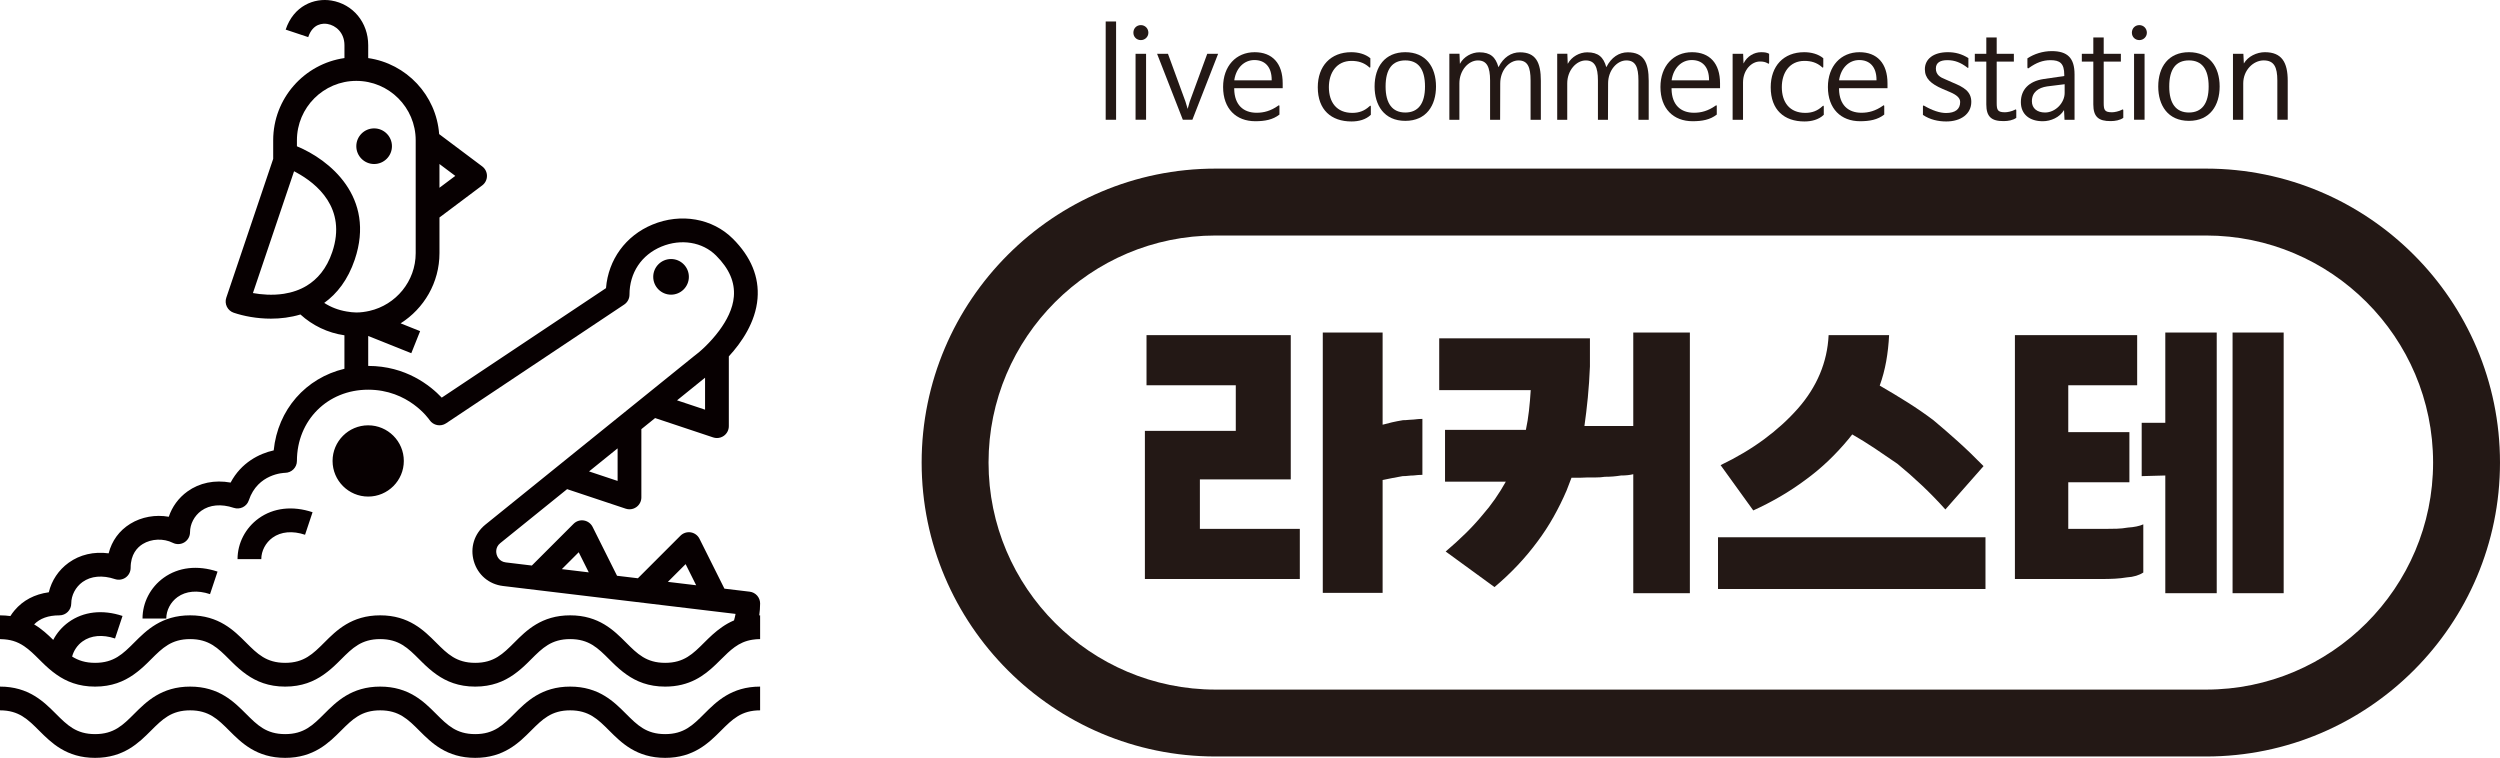 <?xml version="1.0" encoding="utf-8"?>
<!-- Generator: Adobe Illustrator 16.0.0, SVG Export Plug-In . SVG Version: 6.00 Build 0)  -->
<!DOCTYPE svg PUBLIC "-//W3C//DTD SVG 1.1//EN" "http://www.w3.org/Graphics/SVG/1.1/DTD/svg11.dtd">
<svg version="1.1" id="Layer_1" xmlns="http://www.w3.org/2000/svg" xmlns:xlink="http://www.w3.org/1999/xlink" x="0px" y="0px"
	 width="340.933px" height="103.352px" viewBox="0 0 340.933 103.352" enable-background="new 0 0 340.933 103.352"
	 xml:space="preserve">
<rect x="150.786" y="2.93" fill="#231815" width="1.418" height="13.403"/>
<path fill="#231815" d="M154.563,4.463c0-0.593,0.429-1.039,1.022-1.039c0.561,0,1.022,0.446,1.022,1.039
	c0,0.56-0.462,1.006-1.022,1.006C154.991,5.469,154.563,5.023,154.563,4.463 M156.294,16.333h-1.434V7.333h1.434V16.333z"/>
<polygon fill="#231815" points="161.965,14.851 162.246,13.861 164.637,7.333 166.12,7.333 162.608,16.333 161.307,16.333 
	157.794,7.333 159.278,7.333 161.668,13.861 "/>
<path fill="#231815" d="M171.101,7.119c2.406,0,3.824,1.516,3.824,4.236v0.677h-6.61v0.147c0.05,2.109,1.22,3.198,3.066,3.198
	c0.956,0,1.913-0.247,2.918-0.956c0.115-0.099,0.182-0.083,0.182,0.066v1.137c-0.906,0.709-1.995,0.907-3.298,0.907
	c-2.604,0-4.385-1.698-4.385-4.666C166.798,9.014,168.561,7.119,171.101,7.119 M168.331,10.959h5.094v-0.065
	c0-1.781-0.923-2.705-2.357-2.705c-1.368,0-2.474,1.04-2.736,2.688V10.959z"/>
<path fill="#231815" d="M186.765,14.488c0.116-0.116,0.181-0.099,0.181,0.065v1.104c-0.691,0.659-1.647,0.907-2.637,0.907
	c-2.753,0-4.6-1.567-4.6-4.666c0-2.885,1.747-4.78,4.566-4.78c0.956,0,1.912,0.247,2.605,0.823V9.08
	c0,0.164-0.066,0.197-0.183,0.066c-0.709-0.626-1.5-0.841-2.39-0.841c-2.044,0-3.083,1.633-3.083,3.577
	c0,2.061,1.055,3.512,3.198,3.512C185.33,15.394,186.072,15.13,186.765,14.488"/>
<path fill="#231815" d="M191.646,16.482c-2.885,0-4.188-2.127-4.188-4.683c0-2.703,1.417-4.681,4.188-4.681
	c2.77,0,4.187,1.978,4.187,4.681C195.833,14.355,194.531,16.482,191.646,16.482 M191.646,15.344c1.747,0,2.687-1.203,2.687-3.545
	c0-2.406-0.939-3.561-2.687-3.561c-1.748,0-2.688,1.154-2.688,3.561C188.958,14.141,189.898,15.344,191.646,15.344"/>
<path fill="#231815" d="M204.343,9.146h0.017c0.675-1.335,1.731-2.012,2.917-2.012c2.16,0,2.854,1.369,2.854,3.891v5.309h-1.402
	v-5.357c0-1.83-0.395-2.737-1.649-2.737c-1.268,0-2.488,1.336-2.488,3.132l-0.017,4.963h-1.368v-5.357
	c0-1.83-0.429-2.737-1.666-2.737c-1.269,0-2.521,1.336-2.521,3.132v4.963h-1.368V7.332h1.384l0.051,1.353h0.017
	c0.511-0.956,1.599-1.55,2.637-1.55C203.255,7.134,203.964,7.794,204.343,9.146"/>
<path fill="#231815" d="M219.052,9.146h0.016c0.676-1.335,1.731-2.012,2.918-2.012c2.16,0,2.853,1.369,2.853,3.891v5.309h-1.401
	v-5.357c0-1.83-0.396-2.737-1.649-2.737c-1.268,0-2.488,1.336-2.488,3.132l-0.017,4.963h-1.369v-5.357
	c0-1.83-0.428-2.737-1.665-2.737c-1.269,0-2.521,1.336-2.521,3.132v4.963h-1.368V7.332h1.384l0.05,1.353h0.017
	c0.511-0.956,1.6-1.55,2.638-1.55C217.963,7.134,218.672,7.794,219.052,9.146"/>
<path fill="#231815" d="M230.743,7.119c2.406,0,3.824,1.516,3.824,4.236v0.677h-6.611v0.147c0.051,2.109,1.221,3.198,3.066,3.198
	c0.957,0,1.914-0.247,2.919-0.956c0.115-0.099,0.181-0.083,0.181,0.066v1.137c-0.906,0.709-1.995,0.907-3.297,0.907
	c-2.604,0-4.385-1.698-4.385-4.666C226.44,9.014,228.204,7.119,230.743,7.119 M227.974,10.959h5.094v-0.065
	c0-1.781-0.923-2.705-2.358-2.705c-1.367,0-2.473,1.04-2.735,2.688V10.959z"/>
<path fill="#231815" d="M241.065,8.634c-0.313-0.181-0.61-0.247-1.056-0.247c-1.154,0-2.308,1.154-2.308,2.869v5.077h-1.418V7.333
	h1.434l0.05,1.302h0.017c0.462-0.956,1.434-1.516,2.374-1.516c0.462,0,0.774,0.032,1.104,0.214v1.219
	C241.263,8.701,241.197,8.734,241.065,8.634"/>
<path fill="#231815" d="M248.533,14.488c0.116-0.116,0.182-0.099,0.182,0.065v1.104c-0.692,0.659-1.648,0.907-2.637,0.907
	c-2.754,0-4.601-1.567-4.601-4.666c0-2.885,1.748-4.78,4.567-4.78c0.956,0,1.912,0.247,2.604,0.823V9.08
	c0,0.164-0.065,0.197-0.182,0.066c-0.708-0.626-1.5-0.841-2.39-0.841c-2.045,0-3.084,1.633-3.084,3.577
	c0,2.061,1.056,3.512,3.198,3.512C247.1,15.394,247.842,15.13,248.533,14.488"/>
<path fill="#231815" d="M253.58,7.119c2.406,0,3.824,1.516,3.824,4.236v0.677h-6.609v0.147c0.049,2.109,1.219,3.198,3.065,3.198
	c0.956,0,1.913-0.247,2.918-0.956c0.115-0.099,0.182-0.083,0.182,0.066v1.137c-0.906,0.709-1.995,0.907-3.298,0.907
	c-2.604,0-4.385-1.698-4.385-4.666C249.277,9.014,251.042,7.119,253.58,7.119 M250.811,10.959h5.094v-0.065
	c0-1.781-0.923-2.705-2.357-2.705c-1.368,0-2.474,1.04-2.736,2.688V10.959z"/>
<path fill="#231815" d="M262.402,14.421c1.105,0.644,2.143,0.989,2.984,0.989c1.253,0,1.929-0.512,1.929-1.501
	c0-0.56-0.495-0.972-1.385-1.351l-1.005-0.43c-1.616-0.692-2.425-1.45-2.425-2.687c0-1.368,1.139-2.324,3.134-2.324
	c0.988,0,1.895,0.23,2.802,0.807v1.204c0,0.164-0.049,0.182-0.148,0.083c-0.89-0.678-1.714-1.007-2.721-1.007
	c-0.955,0-1.566,0.329-1.566,1.138c0,0.858,0.595,1.204,1.271,1.468l1.088,0.479c1.418,0.593,2.473,1.169,2.473,2.604
	c0,1.648-1.418,2.671-3.413,2.671c-1.104,0-2.225-0.248-3.182-0.892v-1.137C262.237,14.388,262.287,14.356,262.402,14.421"/>
<path fill="#231815" d="M274.786,14.965c0.114-0.083,0.181-0.033,0.181,0.099v1.006c-0.445,0.329-1.121,0.445-1.715,0.445
	c-1.682,0.017-2.373-0.609-2.373-2.275V8.404h-1.567V7.333h1.567V5.106h1.417v2.227h2.341v1.071h-2.341v5.622
	c0,0.973,0.116,1.285,1.138,1.285C273.747,15.311,274.356,15.197,274.786,14.965"/>
<path fill="#231815" d="M276.699,9.26c-0.116,0.116-0.215,0.067-0.215-0.097V7.958c0.924-0.609,2.109-0.988,3.313-0.988
	c2.144,0,3.116,0.922,3.116,3.181v6.183h-1.369l-0.064-1.303h-0.018c-0.577,0.974-1.78,1.501-2.885,1.501
	c-1.764,0-2.984-0.907-2.984-2.605c0-1.664,1.055-2.835,3.083-3.148l2.836-0.413v-0.146c0-1.6-0.609-2.014-1.88-2.014
	C278.594,8.205,277.688,8.552,276.699,9.26 M281.563,12.674v-1.188l-2.391,0.296c-1.22,0.183-2.077,0.809-2.077,2.028
	c0,0.99,0.742,1.533,1.797,1.533C280.309,15.344,281.563,14.026,281.563,12.674"/>
<path fill="#231815" d="M289.379,14.965c0.115-0.083,0.181-0.033,0.181,0.099v1.006c-0.445,0.329-1.121,0.445-1.715,0.445
	c-1.681,0.017-2.373-0.609-2.373-2.275V8.404h-1.567V7.333h1.567V5.106h1.417v2.227h2.341v1.071h-2.341v5.622
	c0,0.973,0.116,1.285,1.138,1.285C288.34,15.311,288.949,15.197,289.379,14.965"/>
<path fill="#231815" d="M290.731,4.463c0-0.593,0.429-1.039,1.021-1.039c0.561,0,1.022,0.446,1.022,1.039
	c0,0.56-0.462,1.006-1.022,1.006C291.16,5.469,290.731,5.023,290.731,4.463 M292.462,16.333h-1.434V7.333h1.434V16.333z"/>
<path fill="#231815" d="M298.514,16.482c-2.886,0-4.188-2.127-4.188-4.683c0-2.703,1.417-4.681,4.188-4.681
	c2.77,0,4.187,1.978,4.187,4.681C302.7,14.355,301.398,16.482,298.514,16.482 M298.514,15.344c1.746,0,2.687-1.203,2.687-3.545
	c0-2.406-0.94-3.561-2.687-3.561c-1.748,0-2.688,1.154-2.688,3.561C295.825,14.141,296.766,15.344,298.514,15.344"/>
<path fill="#231815" d="M311.984,11.008v5.325h-1.417v-5.357c0-1.83-0.446-2.738-1.864-2.738c-1.417,0-2.786,1.337-2.786,3.133
	v4.963h-1.4V7.333h1.418L306,8.634h0.017c0.544-0.939,1.747-1.516,2.852-1.516C311.16,7.119,311.984,8.487,311.984,11.008"/>
<path fill="#231815" d="M156.133,58.757h12.395v-6.219h-12.174v-6.836h19.672v19.671h-12.394v6.749h13.629v6.836h-21.128V58.757z
	 M193.977,57.125v7.631c-0.177,0-0.367,0.007-0.574,0.022c-0.204,0.015-0.426,0.037-0.66,0.065c-0.236,0-0.472,0.016-0.706,0.044
	c-0.235,0.03-0.485,0.044-0.749,0.044c-0.501,0.089-0.979,0.178-1.435,0.266c-0.456,0.088-0.89,0.176-1.301,0.264v15.394h-8.16
	V45.349h8.16v12.57c0.411-0.117,0.845-0.227,1.301-0.331c0.455-0.103,0.948-0.198,1.479-0.286c0.264,0,0.521-0.015,0.771-0.045
	c0.25-0.027,0.479-0.043,0.685-0.043c0.234-0.029,0.448-0.052,0.64-0.066S193.8,57.125,193.977,57.125"/>
<path fill="#231815" d="M216.824,46.143v3.837c-0.06,1.472-0.154,2.883-0.287,4.235c-0.132,1.352-0.286,2.646-0.463,3.881h6.66
	V45.349h7.719v35.55h-7.719v-16.23c-0.235,0.059-0.493,0.103-0.772,0.132c-0.279,0.03-0.58,0.044-0.904,0.044
	c-0.353,0.059-0.713,0.103-1.08,0.133c-0.368,0.029-0.743,0.043-1.125,0.043c-0.206,0.03-0.404,0.052-0.596,0.067
	c-0.19,0.015-0.39,0.021-0.595,0.021h-0.551h-0.553c-0.412,0.029-0.794,0.044-1.146,0.044h-0.972h-0.132l-0.661,1.721
	c-0.529,1.234-1.125,2.44-1.786,3.616c-0.662,1.177-1.39,2.293-2.184,3.353c-0.824,1.118-1.72,2.19-2.69,3.22
	s-2.029,2.029-3.177,2.999l-6.659-4.852c0.971-0.823,1.875-1.646,2.713-2.47c0.838-0.822,1.609-1.661,2.315-2.515
	c0.617-0.706,1.19-1.44,1.72-2.205s1.015-1.544,1.455-2.338h-8.291v-7.057h11.026c0.176-0.823,0.316-1.69,0.419-2.603
	c0.104-0.91,0.184-1.853,0.242-2.822H196.27v-7.058H216.824z"/>
<path fill="#231815" d="M234.29,73.269h36.476v7.057H234.29V73.269z M234.643,63.433c2.205-1.059,4.184-2.235,5.932-3.528
	c1.75-1.294,3.286-2.69,4.61-4.19c1.293-1.471,2.293-3.043,2.999-4.72s1.102-3.44,1.191-5.293h8.248
	c-0.061,1.235-0.192,2.427-0.397,3.573c-0.206,1.146-0.501,2.249-0.882,3.309c1.323,0.765,2.602,1.536,3.837,2.314
	c1.235,0.78,2.396,1.581,3.484,2.404c1.059,0.882,2.161,1.838,3.308,2.867c1.146,1.028,2.323,2.16,3.529,3.396l-5.205,5.91
	c-1.029-1.146-2.088-2.234-3.176-3.264c-1.089-1.028-2.205-2.014-3.353-2.955c-1.058-0.734-2.095-1.44-3.108-2.117
	c-1.016-0.676-2.037-1.308-3.065-1.896l-0.53,0.662c-0.853,1.029-1.764,2.006-2.733,2.934c-0.972,0.926-2,1.786-3.089,2.58
	c-1.146,0.853-2.314,1.625-3.506,2.314c-1.19,0.691-2.403,1.317-3.639,1.875L234.643,63.433z"/>
<path fill="#231815" d="M291.452,52.539h-9.396v6.396h8.337v6.836h-8.337v6.353h5.072c0.53,0,1.044-0.008,1.544-0.022
	s0.999-0.066,1.5-0.154c0.441-0.029,0.839-0.081,1.191-0.154s0.661-0.169,0.926-0.287v6.572c-0.265,0.176-0.589,0.323-0.97,0.44
	c-0.383,0.118-0.809,0.192-1.28,0.221c-0.528,0.089-1.073,0.147-1.631,0.177c-0.559,0.03-1.147,0.044-1.765,0.044H274.78V45.703
	h16.672V52.539z M295.289,80.9V64.844l-3.22,0.088v-7.276h3.22V45.349h7.013V80.9H295.289z M304.463,45.349h6.969V80.9h-6.969
	V45.349z"/>
<path fill="#231815" d="M300.848,103.165H165.774c-22.104,0-40.086-17.982-40.086-40.085s17.982-40.086,40.086-40.086h135.073
	c22.104,0,40.085,17.983,40.085,40.086S322.951,103.165,300.848,103.165 M165.774,32.117c-17.073,0-30.963,13.891-30.963,30.963
	s13.89,30.962,30.963,30.962h135.073c17.073,0,30.962-13.89,30.962-30.962s-13.889-30.963-30.962-30.963H165.774z"/>
<path fill="#070001" d="M55.07,62.86c0-2.68-2.18-4.858-4.859-4.858s-4.858,2.179-4.858,4.858c0,2.679,2.179,4.859,4.858,4.859
	S55.07,65.539,55.07,62.86 M89.083,37.754c0,1.34,1.09,2.43,2.431,2.43c1.339,0,2.429-1.09,2.429-2.43c0-1.339-1.09-2.43-2.429-2.43
	C90.173,35.325,89.083,36.416,89.083,37.754 M48.591,19.938c0,1.34,1.091,2.429,2.43,2.429c1.34,0,2.43-1.089,2.43-2.429
	s-1.09-2.43-2.43-2.43C49.682,17.508,48.591,18.598,48.591,19.938 M41.601,72.926l1.024-3.073c-2.726-0.907-5.335-0.607-7.35,0.843
	c-1.804,1.302-2.881,3.376-2.881,5.552h3.239c0-1.119,0.589-2.24,1.536-2.924C38.317,72.496,39.892,72.355,41.601,72.926
	 M28.642,81.024l1.025-3.073c-2.725-0.906-5.335-0.606-7.349,0.844c-1.804,1.301-2.882,3.376-2.882,5.553h3.24
	c0-1.121,0.588-2.242,1.536-2.925C25.358,80.597,26.932,80.455,28.642,81.024 M102.605,87.241c0.328-0.051,0.673-0.086,1.055-0.086
	v-1.62v-1.618c-0.042,0-0.078,0.007-0.119,0.008c0.072-0.54,0.119-1.084,0.119-1.628c0-0.82-0.612-1.512-1.426-1.608l-3.442-0.413
	l-3.4-6.802c-0.233-0.466-0.676-0.791-1.189-0.875c-0.51-0.081-1.036,0.086-1.405,0.454l-5.806,5.807l-2.845-0.341l-3.332-6.665
	c-0.233-0.465-0.675-0.79-1.19-0.874c-0.507-0.084-1.036,0.084-1.403,0.454l-5.691,5.691l-3.55-0.427
	c-0.904-0.109-1.185-0.839-1.249-1.059c-0.064-0.222-0.219-0.987,0.484-1.564l9.123-7.368l7.993,2.664
	c0.168,0.056,0.34,0.084,0.514,0.084c0.335,0,0.667-0.104,0.946-0.307c0.423-0.304,0.673-0.793,0.673-1.313v-9.309l1.874-1.514
	l7.92,2.641c0.168,0.056,0.342,0.083,0.514,0.083c0.335,0,0.667-0.104,0.947-0.306c0.423-0.304,0.673-0.793,0.673-1.314v-9.515
	c1.723-1.876,3.646-4.646,3.914-7.885c0.243-2.94-0.887-5.685-3.358-8.156c-2.782-2.782-7.093-3.54-10.981-1.928
	c-3.647,1.511-6.011,4.781-6.325,8.662l-22.4,14.933c-1.564-1.649-4.894-4.325-10.029-4.325v-4.086l5.877,2.352l1.203-3.009
	l-2.661-1.064c3.179-2.011,5.3-5.548,5.3-9.579v-4.859l5.83-4.373c0.408-0.306,0.648-0.785,0.648-1.296
	c0-0.51-0.24-0.989-0.648-1.295l-5.873-4.405c-0.394-5.317-4.465-9.616-9.676-10.366V6.17c0-3.108-2.072-5.617-5.042-6.1
	c-2.306-0.375-5.126,0.707-6.213,3.968l3.073,1.024c0.634-1.901,2.045-1.889,2.621-1.794c1.118,0.182,2.321,1.167,2.321,2.901v1.75
	c-5.485,0.79-9.718,5.508-9.718,11.208v2.537L30.86,40.598c-0.138,0.406-0.108,0.851,0.083,1.237
	c0.19,0.385,0.526,0.678,0.933,0.814c1.347,0.455,3.142,0.807,5.07,0.807c1.313,0,2.688-0.166,4.025-0.569
	c1.637,1.491,3.707,2.506,6,2.837v4.567c-5.27,1.261-9.084,5.56-9.646,11.13c-1.927,0.421-4.427,1.645-5.874,4.389
	c-2.186-0.394-4.241,0.024-5.894,1.216c-1.206,0.869-2.087,2.085-2.539,3.446c-1.799-0.32-3.714,0.008-5.257,0.962
	c-1.505,0.93-2.514,2.323-2.946,4.026c-2.019-0.266-3.914,0.172-5.455,1.283c-1.375,0.991-2.328,2.435-2.703,4.027
	c-1.943,0.268-3.512,1.095-4.677,2.473c-0.209,0.245-0.393,0.506-0.564,0.771C0.972,83.953,0.502,83.917,0,83.917v1.618v1.62
	c0.06,0,0.111,0.009,0.17,0.011c0.6,0.014,1.13,0.092,1.604,0.23c0.568,0.166,1.061,0.419,1.519,0.727
	c0.716,0.482,1.35,1.104,2.045,1.799c0.154,0.153,0.317,0.313,0.479,0.474c0.564,0.552,1.19,1.114,1.916,1.619
	c1.309,0.912,2.951,1.62,5.233,1.62c2.282,0,3.923-0.708,5.232-1.62c0.725-0.505,1.351-1.067,1.915-1.619
	c0.163-0.16,0.326-0.32,0.48-0.475c1.546-1.545,2.767-2.766,5.337-2.766c2.569,0,3.789,1.221,5.334,2.766
	c0.154,0.154,0.317,0.314,0.48,0.475c0.563,0.552,1.189,1.114,1.914,1.619c1.308,0.912,2.948,1.62,5.229,1.62s3.922-0.708,5.23-1.62
	c0.727-0.505,1.352-1.067,1.915-1.619c0.163-0.16,0.326-0.32,0.481-0.475c1.545-1.545,2.765-2.766,5.334-2.766
	c2.567,0,3.787,1.221,5.333,2.766c0.153,0.154,0.316,0.314,0.479,0.475c0.563,0.552,1.189,1.114,1.914,1.619
	c1.308,0.912,2.948,1.62,5.229,1.62c2.279,0,3.92-0.708,5.228-1.62c0.725-0.505,1.35-1.067,1.913-1.619
	c0.163-0.16,0.326-0.32,0.479-0.475c1.546-1.545,2.765-2.766,5.332-2.766s3.786,1.221,5.331,2.766
	c0.155,0.154,0.317,0.314,0.48,0.475c0.563,0.552,1.188,1.114,1.914,1.619c1.307,0.912,2.947,1.62,5.228,1.62
	c3.347,0,5.333-1.512,6.874-2.983c0.259-0.247,0.509-0.493,0.746-0.73c0.637-0.638,1.222-1.211,1.866-1.675
	C100.88,87.751,101.64,87.392,102.605,87.241 M59.93,22.367l2.159,1.62l-2.159,1.62V22.367z M40.103,23.354
	c0.124,0.064,0.257,0.136,0.39,0.21c2.631,1.443,6.848,4.792,4.819,10.802c-0.775,2.296-2.043,3.723-3.478,4.595
	c-0.479,0.291-0.975,0.519-1.479,0.694c-0.544,0.191-1.095,0.325-1.64,0.409c-1.596,0.245-3.13,0.098-4.222-0.099l2.761-8.175
	l1.62-4.797L40.103,23.354z M48.591,42.614c-0.446,0-0.877-0.062-1.304-0.132c-1.117-0.183-2.157-0.581-3.072-1.173
	c1.742-1.25,3.23-3.139,4.165-5.907c2.884-8.54-3.484-13.637-7.888-15.452v-0.821c0-4.465,3.634-8.099,8.099-8.099
	c4.466,0,8.099,3.634,8.099,8.099v9.718v5.669c0,3.846-2.701,7.06-6.302,7.882C49.808,42.529,49.21,42.614,48.591,42.614
	 M92.33,54.595l3.821-3.087v4.36L92.33,54.595z M80.33,64.289l3.895-3.146v4.444L80.33,64.289z M80.293,78.055l-3.674-0.441
	l2.302-2.302L80.293,78.055z M94.939,79.813L91.08,79.35l2.419-2.418L94.939,79.813z M100.31,83.72
	c-0.048,0.299-0.131,0.592-0.209,0.887c-0.602,0.252-1.136,0.563-1.625,0.9c-0.954,0.658-1.737,1.423-2.438,2.123
	c-1.544,1.544-2.763,2.765-5.329,2.765c-2.567,0-3.787-1.221-5.332-2.765c-1.652-1.655-3.712-3.714-7.621-3.714
	s-5.968,2.059-7.621,3.714c-1.545,1.544-2.765,2.765-5.331,2.765c-2.568,0-3.788-1.221-5.333-2.765
	c-1.654-1.655-3.714-3.714-7.623-3.714c-3.911,0-5.971,2.059-7.625,3.714c-1.545,1.544-2.767,2.765-5.335,2.765
	c-2.568,0-3.788-1.221-5.333-2.765c-1.654-1.655-3.714-3.714-7.624-3.714c-3.911,0-5.972,2.058-7.627,3.713
	c-1.545,1.545-2.766,2.766-5.337,2.766c-1.328,0-2.294-0.33-3.132-0.856c0.214-0.812,0.716-1.562,1.42-2.068
	c1.147-0.826,2.721-0.968,4.431-0.398L16.709,84c-2.726-0.907-5.335-0.608-7.349,0.843c-0.894,0.644-1.607,1.479-2.102,2.422
	c-0.738-0.729-1.565-1.497-2.604-2.115c0.802-0.816,1.922-1.232,3.445-1.232c0.894,0,1.619-0.726,1.619-1.62
	c0-1.121,0.589-2.241,1.536-2.926c1.147-0.825,2.721-0.967,4.431-0.396c0.495,0.161,1.036,0.081,1.459-0.223
	c0.423-0.306,0.673-0.794,0.673-1.314c0-1.843,0.896-2.783,1.647-3.248c1.186-0.731,2.835-0.799,4.107-0.162
	c0.502,0.25,1.099,0.225,1.576-0.07c0.477-0.295,0.768-0.817,0.768-1.379c0-1.12,0.589-2.24,1.536-2.925
	c1.147-0.825,2.721-0.968,4.43-0.397c0.409,0.135,0.853,0.104,1.237-0.087c0.385-0.192,0.677-0.529,0.813-0.938
	c1.217-3.653,4.802-3.749,4.954-3.752c0.885-0.013,1.607-0.733,1.607-1.619c0-5.54,4.179-9.718,9.719-9.718
	c5.485,0,8.26,3.975,8.375,4.145c0.5,0.734,1.5,0.935,2.241,0.442l24.296-16.197c0.45-0.301,0.722-0.806,0.722-1.348
	c0-2.976,1.631-5.428,4.36-6.559c2.677-1.107,5.599-0.626,7.451,1.225c1.793,1.793,2.585,3.624,2.421,5.598
	c-0.138,1.669-0.985,3.27-1.992,4.632c-1.224,1.654-2.688,2.95-3.464,3.505l-7.949,6.42l-0.598,0.482L74.111,65.15l-7.939,6.412
	c-1.499,1.227-2.09,3.131-1.552,4.981c0.538,1.849,2.061,3.141,3.974,3.37l1.192,0.143l1.875,0.226l12.294,1.476l0.361,0.043
	l1.496,0.18l0.311,0.037l12.479,1.498L100.31,83.72z M7.628,97.347C5.972,95.693,3.912,93.634,0,93.634v3.238
	c2.571,0,3.792,1.222,5.338,2.767c1.655,1.654,3.716,3.713,7.628,3.713s5.972-2.059,7.627-3.714
	c1.546-1.544,2.767-2.766,5.337-2.766c2.569,0,3.789,1.222,5.334,2.766c1.654,1.655,3.713,3.714,7.623,3.714
	c3.911,0,5.971-2.059,7.626-3.714c1.545-1.544,2.765-2.766,5.334-2.766c2.567,0,3.787,1.222,5.333,2.766
	c1.653,1.655,3.713,3.714,7.623,3.714c3.908,0,5.968-2.059,7.62-3.714c1.546-1.544,2.765-2.766,5.332-2.766s3.786,1.222,5.331,2.766
	c1.654,1.655,3.712,3.714,7.622,3.714c3.908,0,5.967-2.059,7.62-3.714c1.545-1.544,2.765-2.766,5.331-2.766v-3.238
	c-3.909,0-5.967,2.059-7.622,3.714c-1.544,1.544-2.763,2.765-5.329,2.765c-2.567,0-3.787-1.221-5.332-2.765
	c-1.652-1.655-3.712-3.714-7.621-3.714s-5.968,2.059-7.621,3.714c-1.545,1.544-2.765,2.765-5.331,2.765
	c-2.568,0-3.788-1.221-5.333-2.765c-1.654-1.655-3.714-3.714-7.623-3.714c-3.911,0-5.971,2.059-7.625,3.714
	c-1.545,1.544-2.767,2.765-5.335,2.765c-2.568,0-3.788-1.221-5.333-2.765c-1.654-1.655-3.714-3.714-7.624-3.714
	c-3.911,0-5.972,2.059-7.627,3.713c-1.545,1.545-2.766,2.766-5.337,2.766C10.395,100.113,9.173,98.892,7.628,97.347"/>
</svg>
